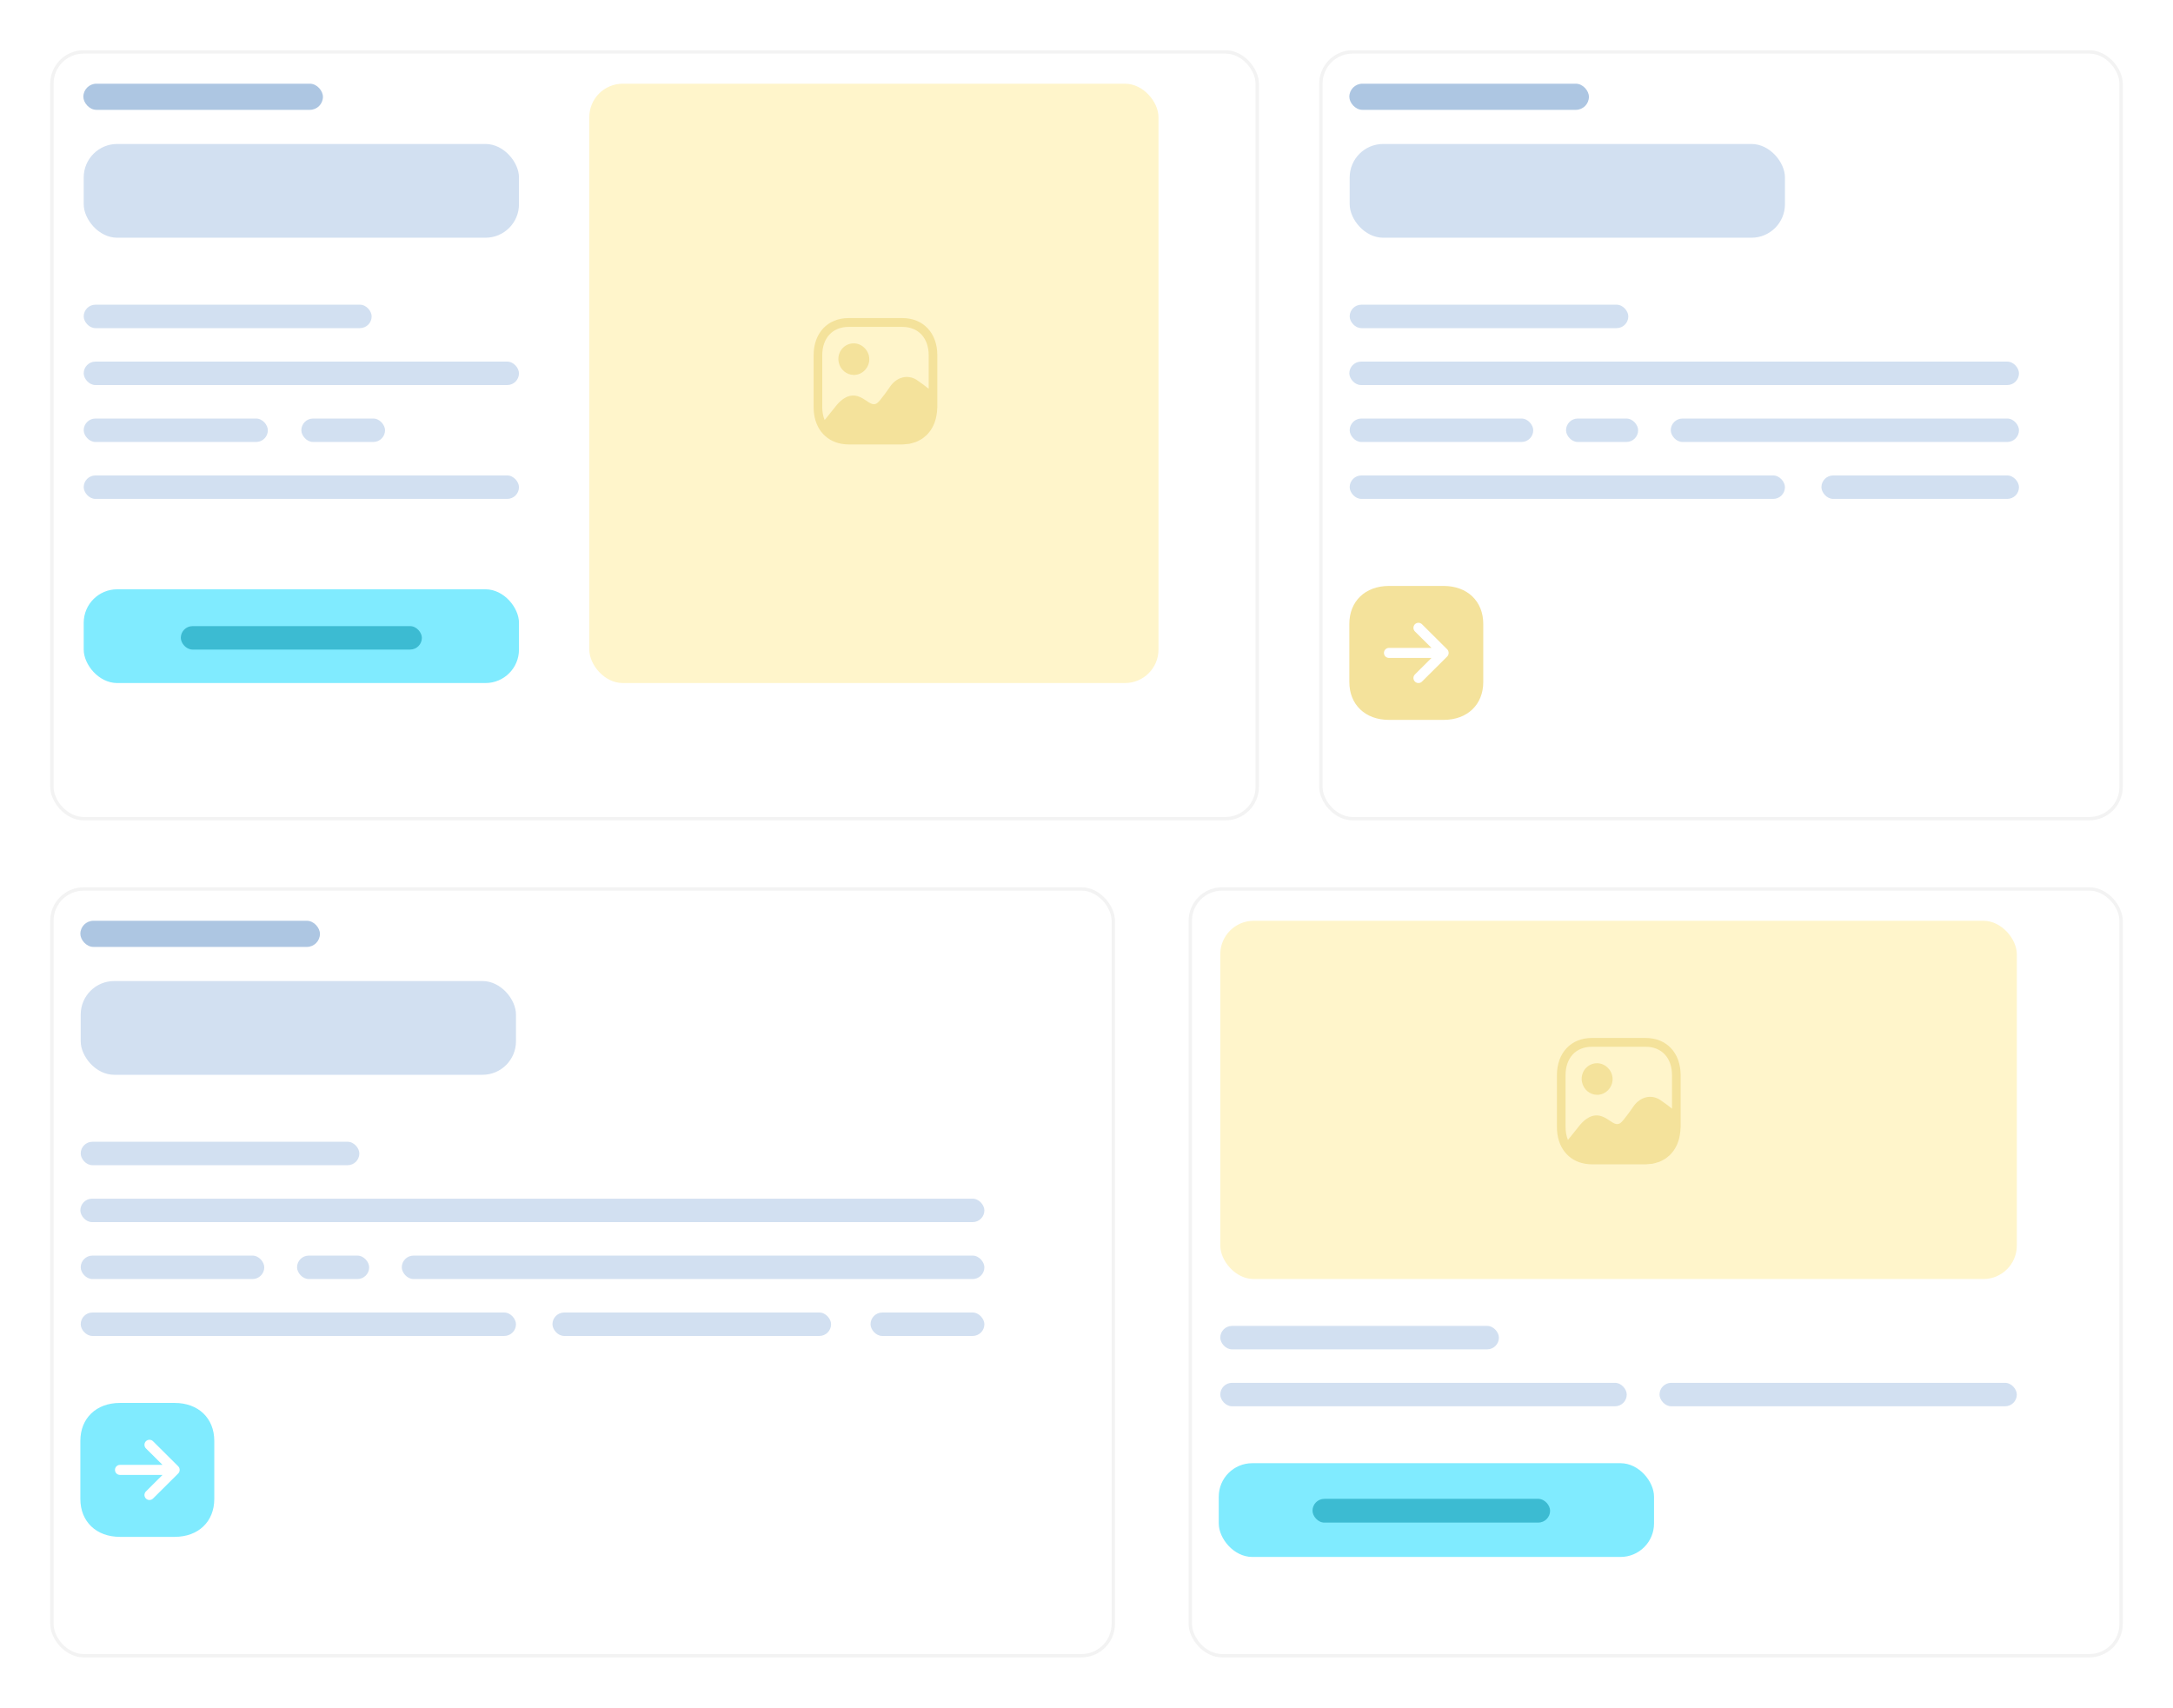 <svg width="649" height="510" viewBox="0 0 649 510" fill="none" xmlns="http://www.w3.org/2000/svg">
<g filter="url(#filter0_d)">
<rect x="4" y="5" width="361" height="230" rx="10" fill="white"/>
<rect x="4.5" y="5.5" width="360" height="229" rx="9.5" stroke="#F3F3F3"/>
</g>
<rect x="176" y="25" width="170" height="179" rx="10" fill="#FFF5CB"/>
<rect x="25" y="43" width="130" height="28" rx="10" fill="#D2E0F1"/>
<rect x="24.895" y="25" width="71.555" height="7.806" rx="3.903" fill="#ADC6E2"/>
<rect x="25" y="91" width="86" height="7" rx="3.5" fill="#D2E0F1"/>
<rect x="25" y="108" width="130" height="7" rx="3.5" fill="#D2E0F1"/>
<rect x="25" y="142" width="130" height="7" rx="3.5" fill="#D2E0F1"/>
<rect x="25" y="125" width="55" height="7" rx="3.5" fill="#D2E0F1"/>
<rect x="90" y="125" width="25" height="7" rx="3.5" fill="#D2E0F1"/>
<path d="M269.517 95C275.756 95 279.948 99.457 279.948 106.11V121.61C279.948 121.895 279.898 122.15 279.883 122.425C279.874 122.585 279.875 122.746 279.863 122.906C279.855 122.978 279.835 123.044 279.827 123.116C279.766 123.708 279.672 124.274 279.541 124.823C279.508 124.971 279.469 125.112 279.43 125.256C279.282 125.788 279.109 126.295 278.9 126.78C278.839 126.916 278.773 127.046 278.71 127.18C278.484 127.643 278.241 128.086 277.958 128.497L277.684 128.86C277.391 129.248 277.084 129.62 276.737 129.958C276.624 130.067 276.497 130.162 276.378 130.265C276.022 130.579 275.658 130.879 275.257 131.135C275.113 131.228 274.954 131.296 274.806 131.379C274.398 131.609 273.986 131.833 273.537 132.007C273.352 132.079 273.147 132.117 272.955 132.179C272.514 132.318 272.078 132.464 271.603 132.547C271.483 132.568 271.36 132.583 271.236 132.595L270.478 132.651C270.156 132.675 269.852 132.739 269.517 132.739H253.416C252.721 132.739 252.058 132.668 251.417 132.56C251.393 132.556 251.37 132.552 251.348 132.549C248.849 132.109 246.774 130.877 245.32 129.018C245.304 129.018 245.304 128.999 245.287 128.982C243.826 127.103 243 124.576 243 121.61V106.11C243 99.457 247.195 95 253.416 95H269.517ZM269.517 97.632H253.416C248.655 97.632 245.579 100.967 245.579 106.11V121.61C245.579 123.053 245.841 124.342 246.29 125.457C246.347 125.388 249.926 120.931 249.942 120.916C251.221 119.425 253.621 117.202 256.77 118.547C257.528 118.868 258.193 119.319 258.802 119.715C259.861 120.438 260.484 120.778 261.13 120.721C261.398 120.683 261.649 120.602 261.888 120.451C262.918 119.802 265.832 115.462 266.007 115.226C268.021 112.547 271.124 111.83 273.711 113.415C273.884 113.521 274.593 114.017 275.362 114.577L275.942 115.003C276.518 115.431 277.061 115.848 277.37 116.115V106.11C277.37 100.967 274.295 97.632 269.517 97.632ZM254.97 102.547C256.259 102.547 257.426 103.101 258.262 103.984C259.101 104.836 259.627 106.011 259.627 107.293C259.627 109.849 257.533 111.982 255.018 111.982C252.807 111.982 250.922 110.332 250.5 108.196C250.43 107.875 250.391 107.546 250.391 107.205C250.391 104.63 252.438 102.547 254.97 102.547Z" fill="#F4E29B"/>
<rect x="25" y="176" width="130" height="28" rx="10" fill="#80EBFF"/>
<rect x="54" y="187" width="72" height="7" rx="3.5" fill="#3CBBD2"/>
<g filter="url(#filter1_d)">
<rect x="4" y="255" width="318" height="230" rx="10" fill="white"/>
<rect x="4.5" y="255.5" width="317" height="229" rx="9.5" stroke="#F3F3F3"/>
</g>
<rect x="24.105" y="293" width="130" height="28" rx="10" fill="#D2E0F1"/>
<rect x="24" y="275" width="71.555" height="7.806" rx="3.903" fill="#ADC6E2"/>
<rect x="24.105" y="341" width="83.217" height="7" rx="3.5" fill="#D2E0F1"/>
<rect x="165" y="392" width="83.217" height="7" rx="3.5" fill="#D2E0F1"/>
<rect x="24" y="358" width="270" height="7" rx="3.5" fill="#D2E0F1"/>
<rect x="24.105" y="392" width="130" height="7" rx="3.5" fill="#D2E0F1"/>
<rect x="24.105" y="375" width="54.825" height="7" rx="3.5" fill="#D2E0F1"/>
<rect x="120" y="375" width="174" height="7" rx="3.5" fill="#D2E0F1"/>
<rect x="88.72" y="375" width="21.538" height="7" rx="3.5" fill="#D2E0F1"/>
<rect x="260" y="392" width="34" height="7" rx="3.5" fill="#D2E0F1"/>
<path d="M52.16 419C59.24 419 64 423.56 64 430.34V447.68C64 454.458 59.24 459 52.16 459H35.82C28.76 459 24 454.458 24 447.68V430.34C24 423.56 28.76 419 35.82 419H52.16ZM45.7 430.44C45.12 429.86 44.16 429.86 43.58 430.44C43 431.04 43 431.98 43.58 432.58L48.54 437.5H35.84C35 437.5 34.34 438.18 34.34 439C34.34 439.84 35 440.5 35.84 440.5H48.54L43.58 445.44C43.3 445.72 43.14 446.12 43.14 446.5C43.14 446.878 43.3 447.26 43.58 447.56C44.16 448.14 45.12 448.14 45.7 447.56L53.24 440.06C53.8 439.5 53.8 438.5 53.24 437.94L45.7 430.44Z" fill="#80EBFF"/>
<g filter="url(#filter2_d)">
<rect x="383" y="5" width="240" height="230" rx="10" fill="white"/>
<rect x="383.5" y="5.5" width="239" height="229" rx="9.5" stroke="#F3F3F3"/>
</g>
<rect x="403.104" y="43" width="130" height="28" rx="10" fill="#D2E0F1"/>
<rect x="403" y="25" width="71.555" height="7.806" rx="3.903" fill="#ADC6E2"/>
<rect x="403.104" y="91" width="83.217" height="7" rx="3.5" fill="#D2E0F1"/>
<rect x="544" y="142" width="59" height="7" rx="3.5" fill="#D2E0F1"/>
<rect x="403" y="108" width="200" height="7" rx="3.5" fill="#D2E0F1"/>
<rect x="403.104" y="142" width="130" height="7" rx="3.5" fill="#D2E0F1"/>
<rect x="403.104" y="125" width="54.825" height="7" rx="3.5" fill="#D2E0F1"/>
<rect x="499" y="125" width="104" height="7" rx="3.5" fill="#D2E0F1"/>
<rect x="467.72" y="125" width="21.538" height="7" rx="3.5" fill="#D2E0F1"/>
<path d="M431.16 175C438.24 175 443 179.56 443 186.34V203.68C443 210.458 438.24 215 431.16 215H414.82C407.76 215 403 210.458 403 203.68V186.34C403 179.56 407.76 175 414.82 175H431.16ZM424.7 186.44C424.12 185.86 423.16 185.86 422.58 186.44C422 187.04 422 187.98 422.58 188.58L427.54 193.5H414.84C414 193.5 413.34 194.18 413.34 195C413.34 195.84 414 196.5 414.84 196.5H427.54L422.58 201.44C422.3 201.72 422.14 202.12 422.14 202.5C422.14 202.878 422.3 203.26 422.58 203.56C423.16 204.14 424.12 204.14 424.7 203.56L432.24 196.06C432.8 195.5 432.8 194.5 432.24 193.94L424.7 186.44Z" fill="#F4E29B"/>
<g filter="url(#filter3_d)">
<rect x="344" y="255" width="279" height="230" rx="10" fill="white"/>
<rect x="344.5" y="255.5" width="278" height="229" rx="9.5" stroke="#F3F3F3"/>
</g>
<rect x="364.455" y="275" width="237.902" height="107" rx="10" fill="#FFF5CB"/>
<rect x="364.455" y="396" width="83.217" height="7" rx="3.5" fill="#D2E0F1"/>
<rect x="364.455" y="413" width="121.399" height="7" rx="3.5" fill="#D2E0F1"/>
<rect x="495.644" y="413" width="106.713" height="7" rx="3.5" fill="#D2E0F1"/>
<path d="M491.518 310C497.756 310 501.948 314.457 501.948 321.11V336.61C501.948 336.895 501.898 337.15 501.883 337.425C501.874 337.585 501.876 337.746 501.863 337.906C501.856 337.978 501.835 338.044 501.828 338.116C501.767 338.708 501.673 339.274 501.542 339.823C501.508 339.971 501.47 340.112 501.431 340.256C501.283 340.788 501.109 341.295 500.901 341.78C500.84 341.916 500.773 342.046 500.71 342.18C500.485 342.643 500.241 343.086 499.958 343.497L499.685 343.86C499.391 344.248 499.085 344.62 498.737 344.958C498.625 345.067 498.497 345.162 498.379 345.265C498.022 345.579 497.658 345.879 497.258 346.135C497.113 346.228 496.955 346.296 496.807 346.379C496.398 346.609 495.987 346.833 495.538 347.007C495.353 347.079 495.148 347.117 494.956 347.179C494.514 347.318 494.078 347.464 493.603 347.547C493.484 347.568 493.361 347.583 493.236 347.595L492.478 347.651C492.157 347.675 491.852 347.739 491.518 347.739H475.416C474.721 347.739 474.058 347.668 473.417 347.56C473.393 347.556 473.371 347.552 473.349 347.549C470.849 347.109 468.775 345.877 467.321 344.018C467.304 344.018 467.304 343.999 467.288 343.982C465.826 342.103 465 339.576 465 336.61V321.11C465 314.457 469.196 310 475.416 310H491.518ZM491.518 312.632H475.416C470.655 312.632 467.579 315.967 467.579 321.11V336.61C467.579 338.053 467.842 339.342 468.291 340.457C468.348 340.388 471.926 335.931 471.943 335.916C473.221 334.425 475.621 332.202 478.771 333.547C479.528 333.868 480.193 334.319 480.803 334.715C481.861 335.438 482.484 335.778 483.131 335.721C483.398 335.683 483.65 335.602 483.888 335.451C484.919 334.802 487.832 330.462 488.008 330.226C490.021 327.547 493.125 326.83 495.711 328.415C495.885 328.521 496.594 329.017 497.362 329.577L497.942 330.003C498.519 330.431 499.062 330.848 499.371 331.115V321.11C499.371 315.967 496.295 312.632 491.518 312.632ZM476.97 317.547C478.259 317.547 479.426 318.101 480.262 318.984C481.102 319.836 481.628 321.011 481.628 322.293C481.628 324.849 479.534 326.982 477.018 326.982C474.808 326.982 472.923 325.332 472.5 323.196C472.43 322.875 472.391 322.546 472.391 322.205C472.391 319.63 474.439 317.547 476.97 317.547Z" fill="#F4E29B"/>
<rect x="364" y="437" width="130" height="28" rx="10" fill="#80EBFF"/>
<rect x="392" y="447.644" width="70.96" height="7.096" rx="3.548" fill="#3CBBD2"/>
<defs>
<filter id="filter0_d" x="0" y="0" width="391" height="260" filterUnits="userSpaceOnUse" color-interpolation-filters="sRGB">
<feFlood flood-opacity="0" result="BackgroundImageFix"/>
<feColorMatrix in="SourceAlpha" type="matrix" values="0 0 0 0 0 0 0 0 0 0 0 0 0 0 0 0 0 0 127 0"/>
<feOffset dx="11" dy="10"/>
<feGaussianBlur stdDeviation="7.5"/>
<feColorMatrix type="matrix" values="0 0 0 0 0 0 0 0 0 0 0 0 0 0 0 0 0 0 0.05 0"/>
<feBlend mode="normal" in2="BackgroundImageFix" result="effect1_dropShadow"/>
<feBlend mode="normal" in="SourceGraphic" in2="effect1_dropShadow" result="shape"/>
</filter>
<filter id="filter1_d" x="0" y="250" width="348" height="260" filterUnits="userSpaceOnUse" color-interpolation-filters="sRGB">
<feFlood flood-opacity="0" result="BackgroundImageFix"/>
<feColorMatrix in="SourceAlpha" type="matrix" values="0 0 0 0 0 0 0 0 0 0 0 0 0 0 0 0 0 0 127 0"/>
<feOffset dx="11" dy="10"/>
<feGaussianBlur stdDeviation="7.5"/>
<feColorMatrix type="matrix" values="0 0 0 0 0 0 0 0 0 0 0 0 0 0 0 0 0 0 0.05 0"/>
<feBlend mode="normal" in2="BackgroundImageFix" result="effect1_dropShadow"/>
<feBlend mode="normal" in="SourceGraphic" in2="effect1_dropShadow" result="shape"/>
</filter>
<filter id="filter2_d" x="379" y="0" width="270" height="260" filterUnits="userSpaceOnUse" color-interpolation-filters="sRGB">
<feFlood flood-opacity="0" result="BackgroundImageFix"/>
<feColorMatrix in="SourceAlpha" type="matrix" values="0 0 0 0 0 0 0 0 0 0 0 0 0 0 0 0 0 0 127 0"/>
<feOffset dx="11" dy="10"/>
<feGaussianBlur stdDeviation="7.5"/>
<feColorMatrix type="matrix" values="0 0 0 0 0 0 0 0 0 0 0 0 0 0 0 0 0 0 0.05 0"/>
<feBlend mode="normal" in2="BackgroundImageFix" result="effect1_dropShadow"/>
<feBlend mode="normal" in="SourceGraphic" in2="effect1_dropShadow" result="shape"/>
</filter>
<filter id="filter3_d" x="340" y="250" width="309" height="260" filterUnits="userSpaceOnUse" color-interpolation-filters="sRGB">
<feFlood flood-opacity="0" result="BackgroundImageFix"/>
<feColorMatrix in="SourceAlpha" type="matrix" values="0 0 0 0 0 0 0 0 0 0 0 0 0 0 0 0 0 0 127 0"/>
<feOffset dx="11" dy="10"/>
<feGaussianBlur stdDeviation="7.5"/>
<feColorMatrix type="matrix" values="0 0 0 0 0 0 0 0 0 0 0 0 0 0 0 0 0 0 0.05 0"/>
<feBlend mode="normal" in2="BackgroundImageFix" result="effect1_dropShadow"/>
<feBlend mode="normal" in="SourceGraphic" in2="effect1_dropShadow" result="shape"/>
</filter>
</defs>
</svg>
